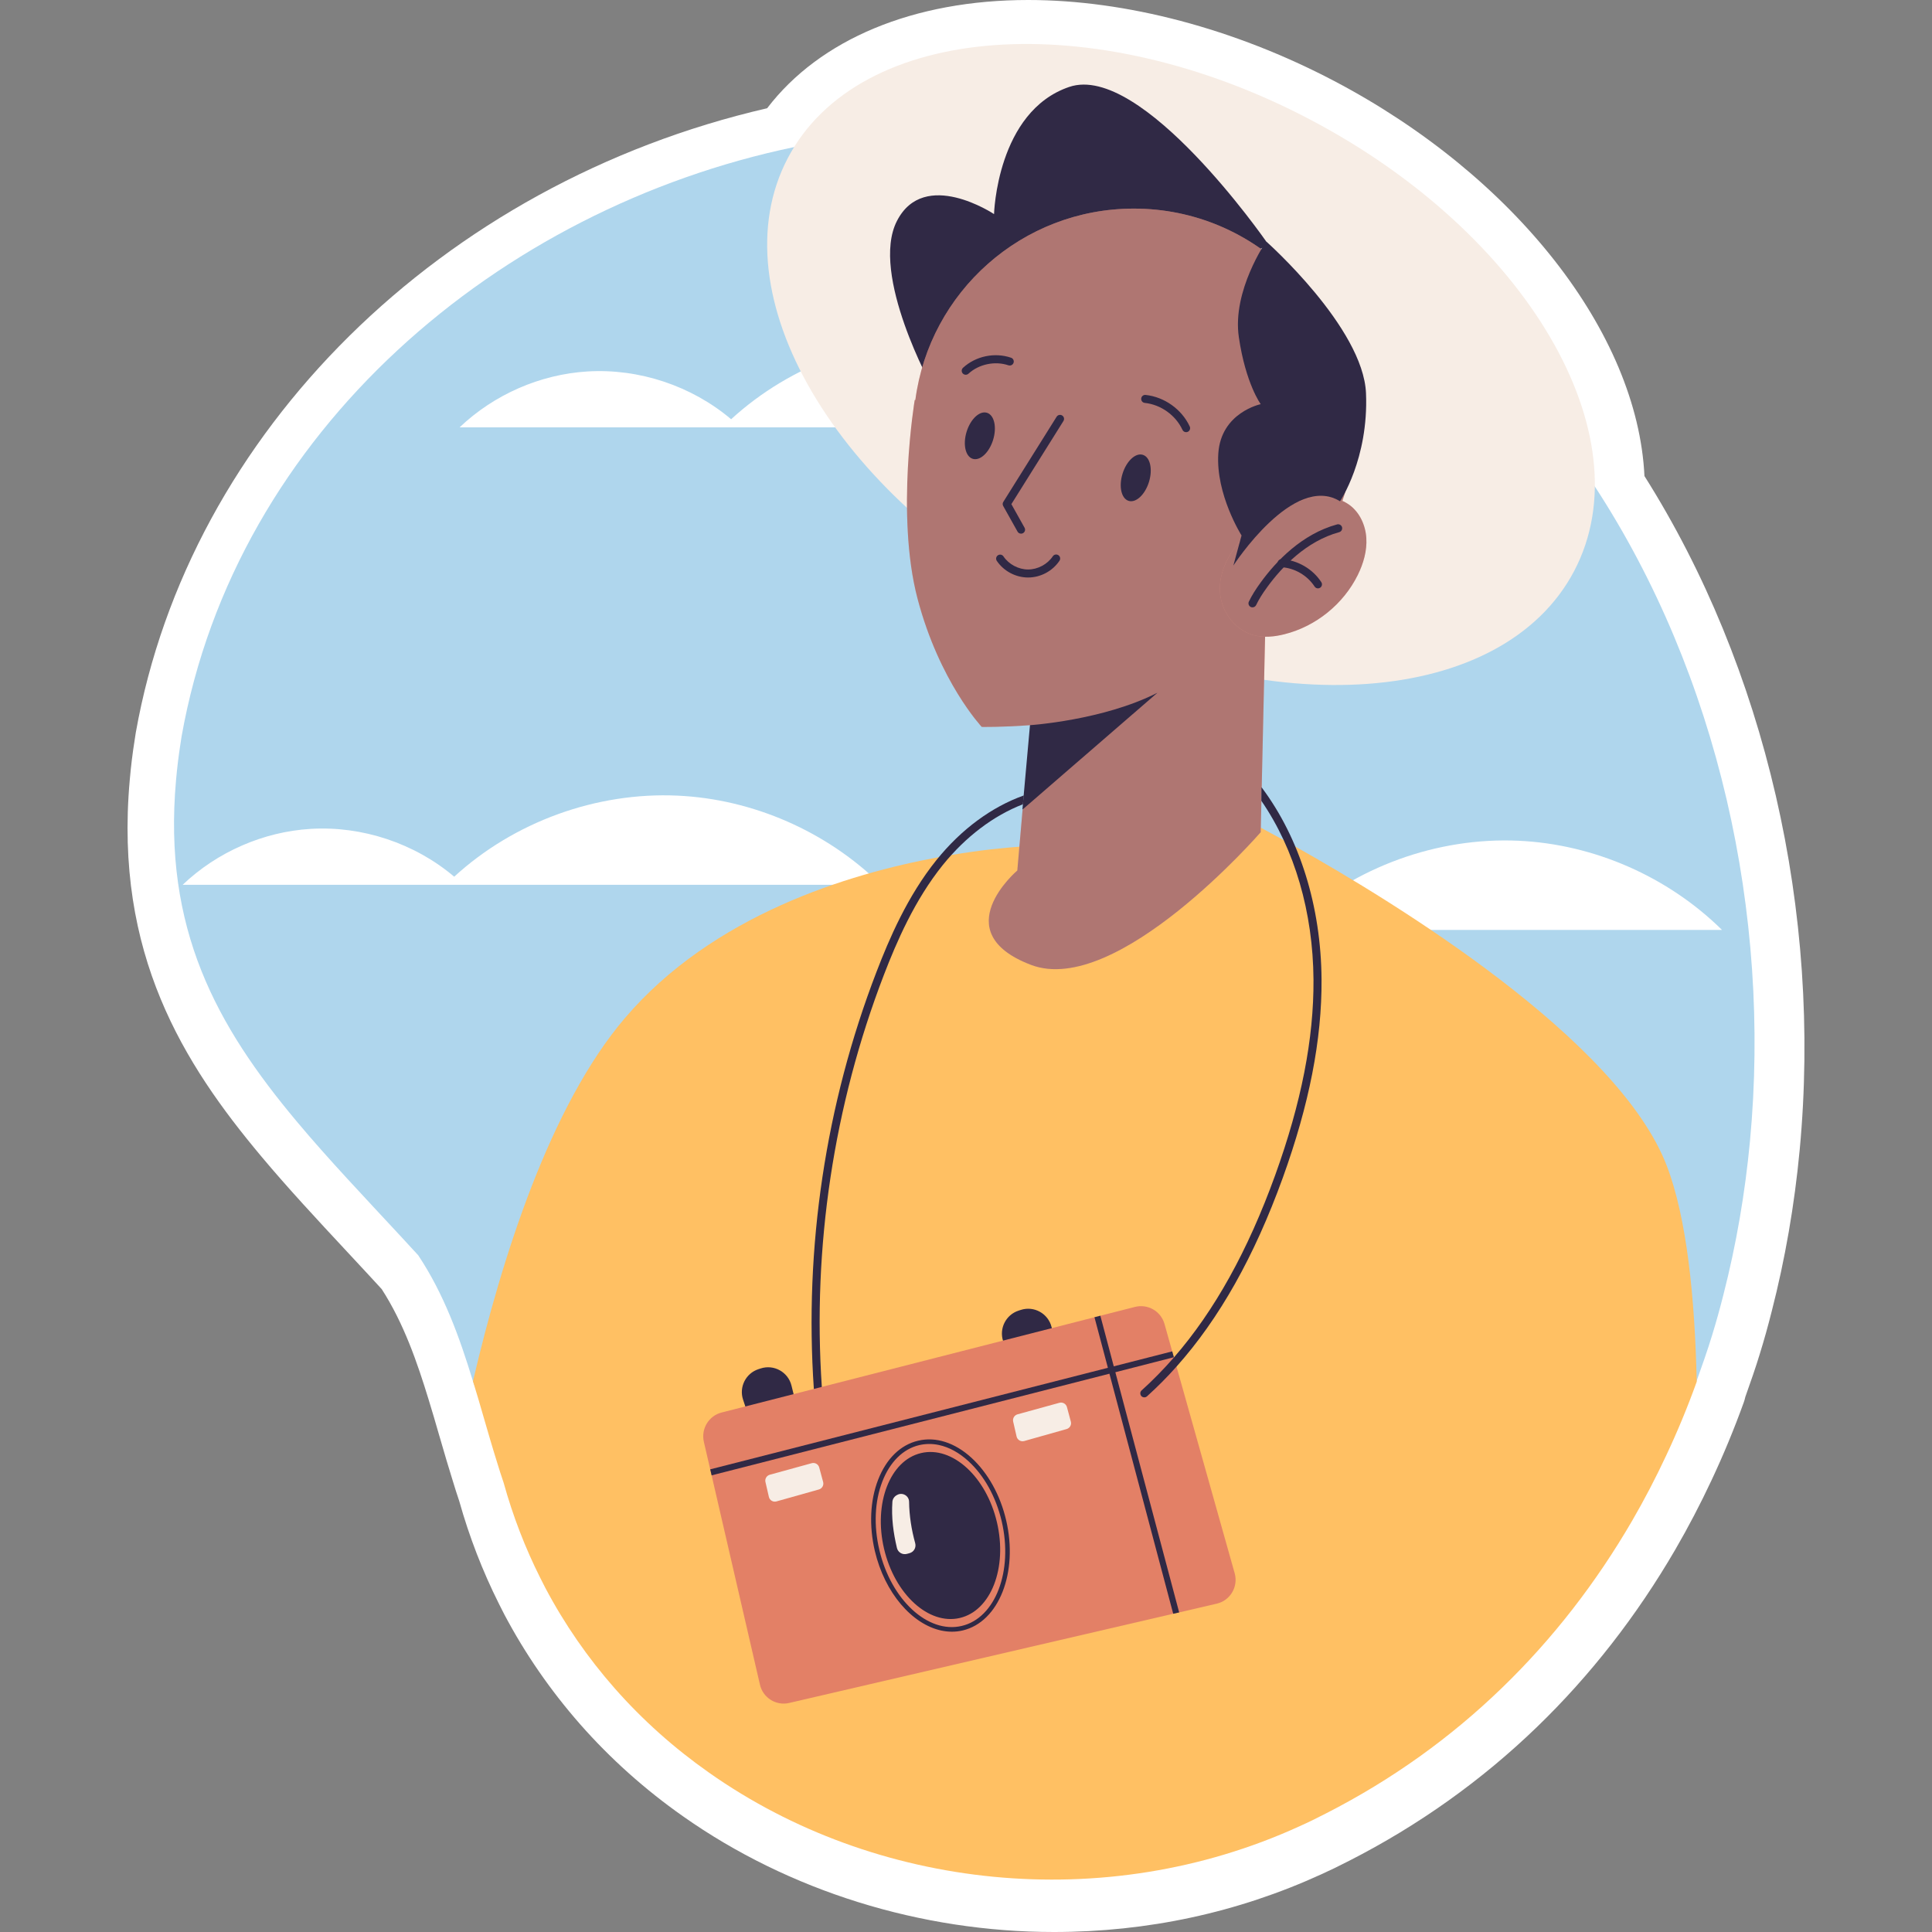 <svg width="72" height="72" viewBox="0 0 72 72" fill="none" xmlns="http://www.w3.org/2000/svg">
<rect x="0" y="0" width="72" height="72" fill="#808080" stroke="none"/>
<g clip-path="url(#clip0_19_906)">
<path d="M39.277 72C34.306 72 29.396 70.468 25.451 67.686C24.035 66.691 22.744 65.536 21.617 64.254C20.514 62.998 19.566 61.624 18.796 60.168C18.725 60.032 18.661 59.903 18.596 59.774C17.982 58.548 17.487 57.267 17.117 55.949C17.03 55.691 16.948 55.433 16.869 55.172C16.715 54.684 16.567 54.174 16.418 53.662L16.36 53.465C16.234 53.028 16.109 52.595 15.976 52.167C15.548 50.766 15.044 49.31 14.227 48.044L14.165 47.976C14.011 47.807 13.865 47.65 13.722 47.495L12.947 46.661C11.808 45.438 10.733 44.283 9.74 43.098C6.85 39.648 4.255 35.561 4.835 29.075C4.88 28.556 4.94 28.066 5.018 27.581C5.028 27.509 5.042 27.409 5.06 27.305C7.048 16.102 16.459 6.832 28.589 4.034C30.555 1.46 34.049 0 38.319 0C41.964 0 46.01 1.07 49.711 3.013C56.455 6.554 61.029 12.408 61.284 17.741C65.792 24.878 67.899 33.994 67.07 42.843C66.877 44.901 66.526 46.928 66.027 48.868C65.892 49.406 65.743 49.939 65.587 50.442C65.44 50.93 65.241 51.503 65.043 52.059C65.028 52.128 65.009 52.194 64.987 52.257C64.631 53.246 64.225 54.226 63.781 55.17C63.37 56.048 62.916 56.917 62.433 57.749C60.995 60.221 59.261 62.445 57.278 64.36C55.217 66.352 52.861 68.031 50.276 69.348C49.897 69.543 49.552 69.71 49.226 69.857C46.116 71.277 42.765 72 39.277 72H39.277Z" fill="white"/>
<path d="M65.217 42.519C65.034 44.465 64.705 46.39 64.223 48.264C64.097 48.764 63.959 49.261 63.807 49.755C63.644 50.298 63.406 50.966 63.215 51.502C62.865 52.479 57.297 52.208 56.857 53.145C52.788 61.803 52.465 60.329 42.6 60.522C37.682 60.618 37.99 59.983 34.089 56.955C31.933 55.281 27.5 52.694 26.139 50.329C24.678 47.793 18.488 54.228 17.626 51.474C17.123 49.824 16.539 48.214 15.587 46.782C15.569 46.761 15.548 46.74 15.53 46.719L15.422 46.603C15.272 46.438 15.123 46.276 14.976 46.118C13.575 44.606 12.236 43.202 11.054 41.788C8.069 38.225 6.066 34.608 6.56 29.078C6.599 28.635 6.653 28.177 6.727 27.707C6.739 27.623 6.751 27.539 6.766 27.452C8.79 16.045 18.611 7.769 29.593 5.482C32.318 4.916 35.118 4.718 37.887 4.934C40.393 5.128 42.875 5.661 45.258 6.569C45.719 6.739 46.175 6.928 46.627 7.131C49.36 8.314 51.804 9.895 53.953 11.778C55.061 12.745 56.088 13.793 57.034 14.91C57.903 15.931 58.702 17.009 59.438 18.135C64.025 25.162 66.01 34.051 65.217 42.519Z" fill="#AFD6ED"/>
<path d="M32.832 32.974H6.807C8.088 31.753 9.807 30.998 11.573 30.89C13.496 30.773 15.457 31.426 16.927 32.672C19.158 30.627 22.221 29.513 25.248 29.651C28.068 29.779 30.823 30.992 32.832 32.974Z" fill="white"/>
<path d="M43.152 15.927H17.127C18.409 14.705 20.127 13.951 21.894 13.843C23.816 13.726 25.777 14.379 27.247 15.624C29.478 13.579 32.541 12.466 35.568 12.603C38.388 12.732 41.143 13.945 43.152 15.927Z" fill="white"/>
<path d="M64.174 34.656H38.149C39.431 33.434 41.15 32.68 42.916 32.572C44.838 32.455 46.799 33.108 48.27 34.353C50.5 32.308 53.563 31.195 56.59 31.332C59.411 31.461 62.165 32.674 64.174 34.656Z" fill="white"/>
<path d="M63.232 51.492C62.894 52.432 62.514 53.351 62.091 54.249C61.702 55.082 61.277 55.896 60.816 56.69C59.492 58.965 57.879 61.064 55.965 62.911C54.07 64.744 51.882 66.325 49.396 67.591C49.076 67.756 48.753 67.915 48.426 68.061C41.163 71.379 32.609 70.424 26.423 66.061C25.135 65.157 23.95 64.103 22.901 62.911C21.913 61.786 21.042 60.537 20.321 59.172C20.255 59.046 20.192 58.92 20.129 58.794C19.575 57.69 19.117 56.51 18.77 55.261C18.683 55.007 18.602 54.752 18.524 54.495C18.348 53.935 18.186 53.372 18.021 52.806C17.892 52.36 17.764 51.914 17.626 51.474C18.707 46.848 20.506 41.204 23.285 37.944C26.551 34.111 31.599 32.566 34.992 31.943C35.15 31.913 35.306 31.886 35.456 31.862C36.558 31.677 37.447 31.593 37.989 31.554C38.363 31.527 38.573 31.524 38.573 31.524L46.525 30.605C46.525 30.605 46.69 30.689 46.986 30.845C47.205 30.961 47.492 31.117 47.84 31.308C47.974 31.383 48.118 31.464 48.271 31.548C51.947 33.611 60.304 38.713 62.118 43.45C62.858 45.378 63.163 48.339 63.232 51.492Z" fill="#FFC063"/>
<path d="M58.666 21.277C61.316 16.23 56.903 8.695 48.809 4.447C40.717 0.198 32.008 0.845 29.359 5.891C26.71 10.938 31.123 18.473 39.216 22.721C47.309 26.97 56.017 26.323 58.666 21.277Z" fill="#F7EDE5"/>
<path d="M47.187 8.998C47.187 8.998 42.549 2.322 39.848 3.239C37.147 4.156 37.045 7.979 37.045 7.979C37.045 7.979 34.446 6.246 33.427 8.233C32.407 10.221 34.752 14.451 34.752 14.451L47.136 9.202L47.187 8.998Z" fill="#302945"/>
<path d="M50.474 15.992C50.474 11.454 46.795 7.774 42.256 7.774C38.086 7.774 34.643 10.882 34.112 14.907L34.089 14.909C34.089 14.909 33.376 19.19 34.191 22.299C35.007 25.408 36.587 27.09 36.587 27.09C36.587 27.09 37.337 27.104 38.384 27.025L39.364 28.071L38.108 30.185L37.912 32.441C37.912 32.441 35.21 34.734 38.421 35.958C41.632 37.181 46.983 31.014 46.983 31.014L47.172 22.572C49.175 21.074 50.474 18.686 50.474 15.992Z" fill="#FFA78F"/>
<g opacity="0.39">
<path d="M50.474 15.992C50.474 11.454 46.795 7.774 42.256 7.774C38.086 7.774 34.643 10.882 34.112 14.907L34.089 14.909C34.089 14.909 33.376 19.19 34.191 22.299C35.007 25.408 36.587 27.09 36.587 27.09C36.587 27.09 37.337 27.104 38.384 27.025L39.364 28.071L38.108 30.185L37.912 32.441C37.912 32.441 35.21 34.734 38.421 35.958C41.632 37.181 46.983 31.014 46.983 31.014L47.172 22.572C49.175 21.074 50.474 18.686 50.474 15.992Z" fill="#302945"/>
</g>
<path d="M48.411 18.678C49.031 18.479 49.761 18.433 50.288 18.816C50.674 19.097 50.889 19.574 50.919 20.05C50.949 20.526 50.811 21.001 50.6 21.429C50.066 22.512 49.041 23.341 47.869 23.636C47.501 23.729 47.11 23.77 46.742 23.676C46.092 23.51 45.593 22.908 45.486 22.245C45.227 20.634 47.044 19.119 48.411 18.678Z" fill="#FFA78F"/>
<g opacity="0.39">
<path d="M48.411 18.678C49.031 18.479 49.761 18.433 50.288 18.816C50.674 19.097 50.889 19.574 50.919 20.05C50.949 20.526 50.811 21.001 50.6 21.429C50.066 22.512 49.041 23.341 47.869 23.636C47.501 23.729 47.11 23.77 46.742 23.676C46.092 23.51 45.593 22.908 45.486 22.245C45.227 20.634 47.044 19.119 48.411 18.678Z" fill="#302945"/>
</g>
<path d="M47.187 8.998C47.187 8.998 45.913 10.832 46.168 12.565C46.422 14.298 46.983 15.062 46.983 15.062C46.983 15.062 45.505 15.368 45.403 16.897C45.301 18.426 46.269 19.955 46.269 19.955L45.964 21.076C45.964 21.076 48.206 17.61 49.939 18.681C49.939 18.681 51.009 17.101 50.907 14.655C50.805 12.208 47.187 8.998 47.187 8.998Z" fill="#302945"/>
<path d="M38.384 27.025C38.384 27.025 41.109 26.848 43.135 25.816L38.102 30.173L38.384 27.025Z" fill="#302945"/>
<path d="M37.01 16.393C36.864 16.867 36.525 17.183 36.252 17.099C35.98 17.016 35.877 16.563 36.023 16.089C36.169 15.615 36.509 15.299 36.781 15.383C37.053 15.466 37.156 15.919 37.01 16.393Z" fill="#302945"/>
<path d="M42.819 17.96C42.673 18.434 42.334 18.75 42.062 18.666C41.789 18.583 41.687 18.13 41.833 17.656C41.979 17.182 42.318 16.866 42.59 16.95C42.863 17.033 42.965 17.486 42.819 17.96Z" fill="#302945"/>
<path d="M38.052 19.888C37.999 19.888 37.948 19.861 37.921 19.812L37.386 18.856C37.359 18.808 37.361 18.75 37.39 18.704L39.377 15.531C39.422 15.461 39.514 15.44 39.584 15.484C39.654 15.528 39.675 15.62 39.631 15.69L37.691 18.788L38.182 19.666C38.223 19.738 38.197 19.829 38.125 19.869C38.102 19.882 38.077 19.888 38.052 19.888Z" fill="#302945"/>
<path d="M38.315 21.522C37.853 21.522 37.406 21.285 37.148 20.902C37.102 20.834 37.12 20.741 37.188 20.695C37.257 20.648 37.35 20.666 37.396 20.735C37.596 21.032 37.957 21.223 38.315 21.223C38.315 21.223 38.316 21.223 38.317 21.223C38.675 21.222 39.036 21.029 39.235 20.731C39.281 20.662 39.374 20.644 39.443 20.69C39.511 20.735 39.53 20.828 39.484 20.897C39.227 21.282 38.78 21.521 38.317 21.522C38.316 21.522 38.316 21.522 38.315 21.522Z" fill="#302945"/>
<path d="M35.99 13.966C35.949 13.966 35.909 13.949 35.879 13.917C35.824 13.856 35.828 13.761 35.889 13.706C36.365 13.27 37.067 13.123 37.679 13.331C37.757 13.357 37.799 13.443 37.772 13.521C37.745 13.599 37.66 13.64 37.582 13.614C37.081 13.444 36.482 13.569 36.091 13.927C36.062 13.953 36.026 13.966 35.99 13.966Z" fill="#302945"/>
<path d="M44.203 16.106C44.146 16.106 44.092 16.074 44.067 16.019C43.813 15.473 43.262 15.079 42.663 15.015C42.58 15.007 42.521 14.933 42.53 14.851C42.538 14.769 42.611 14.709 42.694 14.718C43.395 14.793 44.041 15.254 44.338 15.893C44.373 15.967 44.341 16.057 44.266 16.092C44.245 16.101 44.224 16.106 44.203 16.106Z" fill="#302945"/>
<path d="M46.677 22.634C46.655 22.634 46.633 22.63 46.612 22.62C46.538 22.584 46.506 22.494 46.542 22.42C46.649 22.197 46.786 21.974 46.987 21.699C47.558 20.915 48.515 19.903 49.83 19.543C49.908 19.522 49.992 19.568 50.014 19.647C50.035 19.727 49.989 19.81 49.909 19.832C48.678 20.169 47.772 21.13 47.229 21.875C47.039 22.135 46.911 22.343 46.812 22.55C46.786 22.603 46.733 22.634 46.677 22.634Z" fill="#302945"/>
<path d="M49.117 21.927C49.068 21.927 49.02 21.903 48.991 21.859C48.721 21.443 48.246 21.167 47.752 21.138C47.67 21.133 47.607 21.062 47.612 20.98C47.616 20.897 47.689 20.829 47.77 20.839C48.358 20.874 48.922 21.202 49.242 21.696C49.287 21.765 49.267 21.858 49.198 21.903C49.173 21.919 49.145 21.927 49.117 21.927Z" fill="#302945"/>
<path d="M38.154 29.644L38.121 29.973C37.028 30.395 35.989 31.18 35.136 32.236C34.085 33.542 33.411 35.108 32.941 36.329C31.067 41.201 30.276 46.479 30.627 51.686C30.662 52.189 30.707 52.692 30.761 53.192C30.77 53.273 30.71 53.348 30.627 53.357H30.611C30.537 53.357 30.471 53.3 30.462 53.225C30.408 52.737 30.366 52.252 30.33 51.764C29.968 46.494 30.767 41.15 32.663 36.222C33.139 34.982 33.824 33.386 34.902 32.048C35.824 30.904 36.959 30.069 38.154 29.644Z" fill="#302945"/>
<path d="M27.823 52.555L27.692 52.161C27.536 51.689 27.793 51.18 28.265 51.025L28.345 50.999C28.842 50.836 29.373 51.131 29.497 51.639L29.598 52.048L27.823 52.555Z" fill="#302945"/>
<path d="M37.515 50.374L37.384 49.98C37.228 49.508 37.485 48.999 37.957 48.844L38.038 48.818C38.534 48.655 39.065 48.95 39.19 49.458L39.29 49.867L37.515 50.374Z" fill="#302945"/>
<path d="M45.343 59.764L43.944 60.09L43.721 60.14L29.412 63.464C28.923 63.579 28.433 63.273 28.321 62.782L26.52 54.982L26.468 54.758L26.23 53.729C26.121 53.246 26.414 52.762 26.893 52.64L40.787 49.09L41.007 49.033L42.297 48.705C42.775 48.583 43.266 48.866 43.398 49.342L43.685 50.362L43.747 50.58L46.013 58.631C46.153 59.132 45.848 59.648 45.343 59.764Z" fill="#E38066"/>
<path d="M43.944 60.09L43.722 60.14L41.345 51.194L41.288 50.974L40.788 49.09L41.007 49.033L41.507 50.919L41.566 51.139L43.944 60.09Z" fill="#302945"/>
<path d="M43.747 50.58L41.566 51.139L41.345 51.194L26.52 54.982L26.468 54.758L41.288 50.974L41.507 50.919L43.685 50.362L43.747 50.58Z" fill="#302945"/>
<path d="M37.153 56.731C37.551 58.428 36.932 60.025 35.77 60.297C34.609 60.57 33.344 59.415 32.946 57.718C32.548 56.02 33.167 54.423 34.328 54.151C35.49 53.878 36.755 55.033 37.153 56.731Z" fill="#302945"/>
<path d="M37.495 56.651C37.276 55.714 36.815 54.888 36.204 54.328C35.584 53.762 34.878 53.534 34.219 53.69C33.56 53.843 33.03 54.361 32.725 55.145C32.426 55.917 32.384 56.861 32.602 57.798C32.971 59.364 33.989 60.529 35.075 60.765C35.342 60.822 35.611 60.825 35.878 60.762C37.228 60.444 37.953 58.6 37.495 56.651ZM35.839 60.594C34.581 60.891 33.204 59.618 32.77 57.759C32.557 56.855 32.596 55.947 32.884 55.208C33.168 54.477 33.656 53.998 34.258 53.855C34.498 53.801 34.746 53.798 34.995 53.852C35.369 53.932 35.743 54.136 36.09 54.453C36.677 54.989 37.117 55.786 37.33 56.69C37.764 58.549 37.096 60.301 35.839 60.594Z" fill="#302945"/>
<path d="M33.414 55.723C33.422 55.719 33.43 55.714 33.438 55.71C33.633 55.603 33.876 55.743 33.879 55.966C33.886 56.487 33.967 57.003 34.106 57.507C34.152 57.67 34.059 57.838 33.895 57.882C33.866 57.889 33.837 57.898 33.808 57.906C33.64 57.956 33.467 57.858 33.426 57.688C33.291 57.12 33.216 56.549 33.257 55.966C33.265 55.864 33.326 55.774 33.414 55.723Z" fill="#F7EDE5"/>
<path d="M28.688 54.959L30.25 54.529C30.372 54.495 30.497 54.567 30.53 54.689L30.676 55.23C30.708 55.35 30.638 55.474 30.518 55.508L28.937 55.953C28.812 55.989 28.683 55.912 28.654 55.785L28.526 55.229C28.499 55.111 28.57 54.992 28.688 54.959Z" fill="#F7EDE5"/>
<path d="M37.919 52.708L39.481 52.278C39.603 52.244 39.729 52.316 39.762 52.438L39.907 52.979C39.94 53.099 39.869 53.223 39.749 53.257L38.169 53.703C38.044 53.738 37.914 53.661 37.885 53.534L37.758 52.979C37.731 52.86 37.802 52.741 37.919 52.708Z" fill="#F7EDE5"/>
<path d="M49.25 36.503C49.265 38.742 48.792 41.161 47.804 43.898C46.744 46.826 45.441 49.141 43.846 50.928C43.495 51.324 43.127 51.692 42.747 52.036C42.717 52.063 42.681 52.075 42.645 52.075C42.606 52.075 42.564 52.06 42.534 52.027C42.48 51.964 42.483 51.868 42.546 51.815C42.965 51.437 43.366 51.027 43.75 50.587C45.262 48.847 46.504 46.611 47.522 43.796C48.498 41.093 48.965 38.706 48.95 36.506C48.932 33.994 48.247 31.646 47.007 29.844L47.01 29.338C47.016 29.341 47.019 29.347 47.025 29.353C48.441 31.245 49.232 33.784 49.25 36.503Z" fill="#302945"/>
</g>
<defs>
<clipPath id="clip0_19_906">
<rect width="72" height="72" fill="white"/>
</clipPath>
</defs>
</svg>
